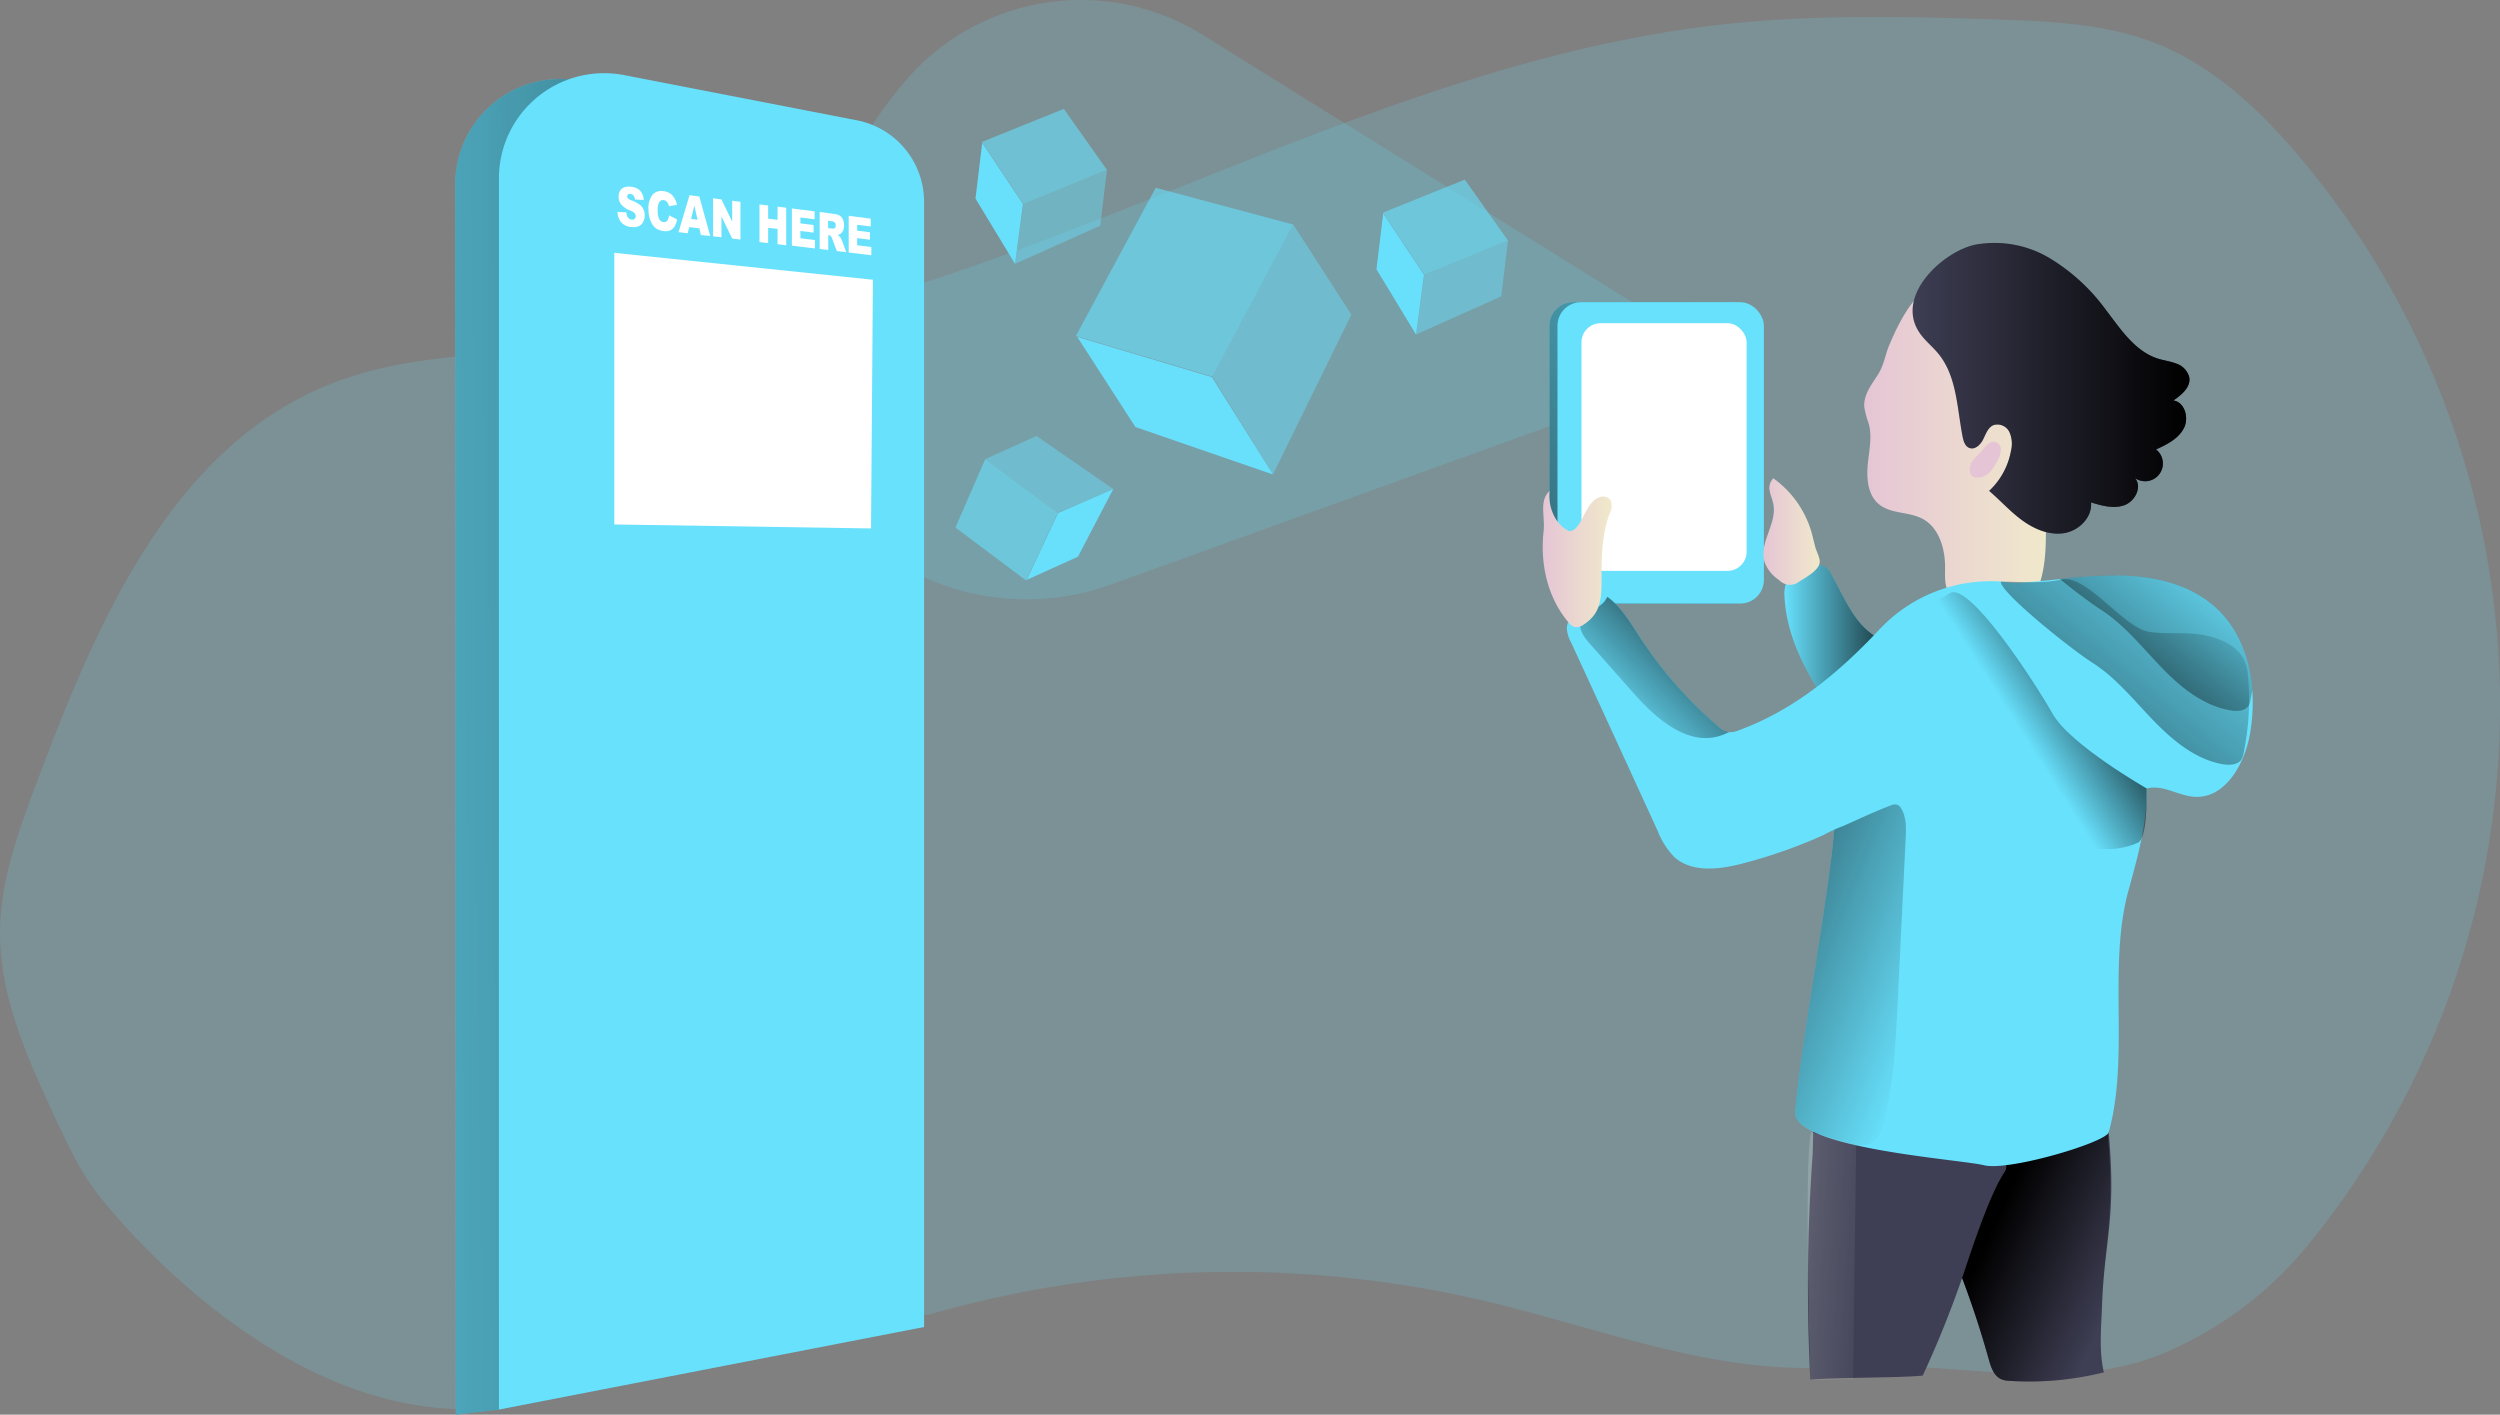 <svg id="Layer_1" data-name="Layer 1" xmlns="http://www.w3.org/2000/svg" xmlns:xlink="http://www.w3.org/1999/xlink" viewBox="0 0 489.22 276.83"><rect x="0" y="0" width="489.22" height="276.83" fill="#808080" stroke="none"/><defs><linearGradient id="linear-gradient" x1="22.94" y1="193.84" x2="282.81" y2="191.56" gradientUnits="userSpaceOnUse"><stop offset="0" stop-opacity="0"/><stop offset="0.99"/></linearGradient><linearGradient id="linear-gradient-2" x1="417.75" y1="297.92" x2="392.73" y2="286.55" xlink:href="#linear-gradient"/><linearGradient id="linear-gradient-3" x1="376.53" y1="107.19" x2="226.98" y2="191.91" gradientTransform="translate(652.68 271.24) rotate(180)" xlink:href="#linear-gradient"/><linearGradient id="linear-gradient-4" x1="352.11" y1="173.71" x2="378.48" y2="173.71" xlink:href="#linear-gradient"/><linearGradient id="linear-gradient-5" x1="367.73" y1="134.48" x2="403.63" y2="134.48" gradientUnits="userSpaceOnUse"><stop offset="0" stop-color="#e5c5d5"/><stop offset="0.42" stop-color="#ead4d1"/><stop offset="1" stop-color="#f0e9cb"/></linearGradient><linearGradient id="linear-gradient-6" x1="377.15" y1="122.97" x2="431.36" y2="122.97" xlink:href="#linear-gradient"/><linearGradient id="linear-gradient-7" x1="318.28" y1="187.78" x2="344.15" y2="161.63" xlink:href="#linear-gradient"/><linearGradient id="linear-gradient-8" x1="347.99" y1="151.02" x2="359.02" y2="151.02" xlink:href="#linear-gradient-5"/><linearGradient id="linear-gradient-9" x1="304.79" y1="156.39" x2="318.33" y2="156.39" xlink:href="#linear-gradient-5"/><linearGradient id="linear-gradient-10" x1="393.65" y1="138.24" x2="436.48" y2="162.88" xlink:href="#linear-gradient-5"/><linearGradient id="linear-gradient-11" x1="397.8" y1="189.32" x2="419.34" y2="175.6" xlink:href="#linear-gradient"/><linearGradient id="linear-gradient-12" x1="436.68" y1="155.69" x2="376.09" y2="228.53" xlink:href="#linear-gradient"/><linearGradient id="linear-gradient-13" x1="438.41" y1="155.89" x2="392.57" y2="211" xlink:href="#linear-gradient"/><linearGradient id="linear-gradient-14" x1="382.15" y1="242.88" x2="310.12" y2="214.45" xlink:href="#linear-gradient"/><linearGradient id="linear-gradient-15" x1="373.47" y1="293.78" x2="304.48" y2="289.61" gradientUnits="userSpaceOnUse"><stop offset="0.02" stop-color="#fff" stop-opacity="0"/><stop offset="0.58" stop-color="#fff" stop-opacity="0.39"/><stop offset="0.68" stop-color="#fff" stop-opacity="0.68"/><stop offset="1" stop-color="#fff"/></linearGradient></defs><title>AR</title><path d="M362.21,314.48c-23.22,1.74-45.67-7.41-68.32-12.8a215.78,215.78,0,0,0-109.51,2.67c-38.1-6.73-38.26,9.2-79.66,17.34-40.63,8-75.42-31.91-82.27-40.51-3.68-4.6-6.2-10-8.68-15.33C8.33,254.17,2.78,242,2.93,229.12c.11-10,3.66-19.58,7.16-28.94,11.57-30.89,26.08-65,56.54-77.64,17.54-7.3,37.25-6,56.19-7.34,75.46-5.5,141.86-55.06,217.06-63.4,17.77-2,35.7-1.58,53.56-1,10.74.35,21.73.81,31.7,4.81,11.1,4.46,20.09,13,27.8,22.12a166.76,166.76,0,0,1,1.22,213.39,72.64,72.64,0,0,1-25.43,19.62C408.18,320.69,385,312.76,362.21,314.48Z" transform="translate(-2.92 -47)" fill="#68e1fd" opacity="0.18" style="isolation:isolate"/><path d="M327.46,109.34,238.34,53.86a45.11,45.11,0,0,0-58.06,8.76c-9.21,10.73-16.7,24.34-16,39.89,1.71,38.67,6.83,51.18,6.83,51.18L182,159.12a48.71,48.71,0,0,0,38.37,2.25l103.16-37.25Z" transform="translate(-2.92 -47)" fill="#68e1fd" opacity="0.18" style="isolation:isolate"/><path d="M92.12,323.83l8.43-1,74.67-15V87.62a16.25,16.25,0,0,0-13.15-15.94l-45.52-8.84A20.6,20.6,0,0,0,92,83.06Z" transform="translate(-2.92 -47)" fill="#68e1fd"/><path d="M92.12,323.83l8.43-1,74.67-15V87.62a16.25,16.25,0,0,0-13.15-15.94l-45.52-8.84A20.6,20.6,0,0,0,92,83.06Z" transform="translate(-2.92 -47)" fill="url(#linear-gradient)"/><path d="M377.34,275.85A188.52,188.52,0,0,1,392.1,313c.43,1.55,1,3.3,2.49,3.92a4.88,4.88,0,0,0,1.66.3,59.81,59.81,0,0,0,18.37-1.67c-1-4.32-.5-8.81-.35-13.23.43-12.53,2.85-16.67,1.3-33.72-.05-.48-7.77-4.12-8.21-4.31a1.87,1.87,0,0,0-.85-.1l-10.37.44c-4.53.19-9.48.55-12.8,3.64-2.71,2.51-3.75,6.42-3.6,10.11s1.34,7.24,2.53,10.73" transform="translate(-2.92 -47)" fill="#3e3e54"/><path d="M377.34,275.85A188.52,188.52,0,0,1,392.1,313c.43,1.55,1,3.3,2.49,3.92a4.88,4.88,0,0,0,1.66.3,59.81,59.81,0,0,0,18.37-1.67c-1-4.32-.5-8.81-.35-13.23.43-12.53,2.66-17.23,1-34.86,0-.49-7.42-3-7.86-3.17a1.87,1.87,0,0,0-.85-.1l-10.37.44c-4.53.19-9.48.55-12.8,3.64-2.71,2.51-3.75,6.42-3.6,10.11s1.34,7.24,2.53,10.73" transform="translate(-2.92 -47)" fill="url(#linear-gradient-2)"/><path d="M357.18,317c4.21-.47,17.83-.35,22-.82a204.53,204.53,0,0,0,8.94-22.79c1.57-4.59,4.38-12.87,7-16.94a1.91,1.91,0,0,0,.41-1.21,1.87,1.87,0,0,0-.74-1.06c-5.09-4.56-10.21-9.15-16-12.73-4-2.45-12.84-7.59-17.8-6.15-3.72,1.08-3.1,14-3.38,17.92A359.3,359.3,0,0,0,357.18,317Z" transform="translate(-2.92 -47)" fill="#3e3e54"/><rect x="306.15" y="106.14" width="40.39" height="58.96" rx="4.6" transform="translate(649.76 224.24) rotate(-180)" fill="#68e1fd"/><rect x="306.15" y="106.14" width="40.39" height="58.96" rx="4.6" transform="translate(649.76 224.24) rotate(-180)" fill="url(#linear-gradient-3)"/><rect x="307.71" y="106.14" width="40.39" height="58.96" rx="4.6" transform="translate(652.88 224.24) rotate(-180)" fill="#68e1fd"/><rect x="312.42" y="110.25" width="32.31" height="48.46" rx="3.73" transform="translate(654.21 221.96) rotate(-180)" fill="#fff"/><path d="M361.21,159.21a3.3,3.3,0,0,0-1.17-1.36,3.44,3.44,0,0,0-2.56.06c-2,.6-4.36,1.43-5.1,3.43a6,6,0,0,0-.25,2.43c.37,7.5,3.93,14.5,8.24,20.64a15.68,15.68,0,0,0,3.86,4.17,6.07,6.07,0,0,0,5.43.9c1.86-.7,3-2.51,4-4.22,1.26-2.15,4.89-6.67,4.77-9.21s-3.17-2.54-5.07-3.05C366.38,171.11,364.45,165,361.21,159.21Z" transform="translate(-2.92 -47)" fill="#68e1fd"/><path d="M361.21,159.21a3.3,3.3,0,0,0-1.17-1.36,3.44,3.44,0,0,0-2.56.06c-2,.6-4.36,1.43-5.1,3.43a6,6,0,0,0-.25,2.43c.37,7.5,3.93,14.5,8.24,20.64a15.68,15.68,0,0,0,3.86,4.17,6.07,6.07,0,0,0,5.43.9c1.86-.7,3-2.51,4-4.22,1.26-2.15,4.89-6.67,4.77-9.21s-3.17-2.54-5.07-3.05C366.38,171.11,364.45,165,361.21,159.21Z" transform="translate(-2.92 -47)" fill="url(#linear-gradient-4)"/><path d="M367.74,126.7a20.06,20.06,0,0,0,.89,3.27c.69,2.64,0,5.42-.23,8.14s.09,5.81,2.19,7.55c2.33,1.94,5.86,1.44,8.54,2.86,3.27,1.75,4.45,5.9,4.42,9.61,0,1.73-.17,3.62.87,5a6.31,6.31,0,0,0,3.71,1.93A36.84,36.84,0,0,0,396,166a6.4,6.4,0,0,0,3.57-.73,5.81,5.81,0,0,0,2-2.77c2.43-5.83,1.48-12.43,1.69-18.74.12-3.66.65-7.34.07-11a35.11,35.11,0,0,0-2.41-7.57,44.57,44.57,0,0,0-5.7-10.82c-2.51-3.22-8.2-10.87-12.25-11.43-4.67-.65-8.42,7-10.33,11.57-.86,2-1,3.88-2.26,5.85S367.55,124.28,367.74,126.7Z" transform="translate(-2.92 -47)" fill="url(#linear-gradient-5)"/><path d="M389.36,94.9a21,21,0,0,1,14.56,2.57A37.74,37.74,0,0,1,415,107.62c2.88,3.76,5.67,8.1,10.17,9.55,1.22.38,2.5.54,3.68,1a3.84,3.84,0,0,1,2.49,2.69c.3,1.91-1.51,3.42-3.11,4.5,2.27.36,3.11,3.51,2,5.53s-3.31,3.12-5.4,4.06a3.48,3.48,0,0,1-4.1,5.62c1.43,1.71,0,4.53-2.09,5.29s-4.41.11-6.53-.54c.27,2.91-2.35,5.52-5.23,6s-5.8-.74-8.17-2.45-4.32-3.92-6.54-5.81a14.17,14.17,0,0,0,4.29-7.91,5.59,5.59,0,0,0-.35-3.66A2.61,2.61,0,0,0,393,130.2c-1.07.47-1.48,1.73-2,2.78s-1.61,2.1-2.7,1.68c-.84-.32-1.14-1.31-1.32-2.19-1.1-5.62-1.12-11.87-4.77-16.28-1.3-1.58-3-2.83-4-4.61C374.14,104.54,383.15,96.27,389.36,94.9Z" transform="translate(-2.92 -47)" fill="#3e3e54"/><path d="M389.36,94.9a21,21,0,0,1,14.56,2.57A37.74,37.74,0,0,1,415,107.62c2.88,3.76,5.67,8.1,10.17,9.55,1.22.38,2.5.54,3.68,1a3.84,3.84,0,0,1,2.49,2.69c.3,1.91-1.51,3.42-3.11,4.5,2.27.36,3.11,3.51,2,5.53s-3.31,3.12-5.4,4.06a3.48,3.48,0,0,1-4.1,5.62c1.43,1.71,0,4.53-2.09,5.29s-4.41.11-6.53-.54c.27,2.91-2.35,5.52-5.23,6s-5.8-.74-8.17-2.45-4.32-3.92-6.54-5.81a14.17,14.17,0,0,0,4.29-7.91,5.59,5.59,0,0,0-.35-3.66A2.61,2.61,0,0,0,393,130.2c-1.07.47-1.48,1.73-2,2.78s-1.61,2.1-2.7,1.68c-.84-.32-1.14-1.31-1.32-2.19-1.1-5.62-1.12-11.87-4.77-16.28-1.3-1.58-3-2.83-4-4.61C374.14,104.54,383.15,96.27,389.36,94.9Z" transform="translate(-2.92 -47)" fill="url(#linear-gradient-6)"/><path d="M443.14,191c-1.1,5.73-4.85,12.22-10.68,11.93-3.22-.16-6.32-2.48-9.43-1.63.06,6.75-1.77,13.34-3.56,19.84-4.14,14.86.23,32.58-3.9,47.44-.57,2-19.58,7.64-24.37,6.45-2.81-.7-15.34-1.72-25.05-3.91h0c-6.77-1.53-12.17-3.62-11.94-6.56.95-12.33,6.7-42.83,7.65-55.16l-2.09,1a98.45,98.45,0,0,1-15.91,5.59c-4.52,1.18-9.9,1.83-13.35-1.32a15.45,15.45,0,0,1-3.21-5.09q-8.47-18.5-17-37a5.93,5.93,0,0,1-.76-2.57c0-3.33,4.65-4.33,6.64-7a10.29,10.29,0,0,1,1.34.83c2.64,1.92,4.41,4.94,6.23,7.71a82.84,82.84,0,0,0,15.38,17.61,4.25,4.25,0,0,0,1.9,1.12l.2,0a4.71,4.71,0,0,0,2.09-.42c10.92-4.05,19.56-11.36,27.44-19.74a29.8,29.8,0,0,1,24.72-9.23,19.15,19.15,0,0,0,3.17.1c2.45-.15,4.88-.4,7.32-.66a96.24,96.24,0,0,1,12.23-.7c6.54.16,13.32,1.78,18.19,6.15,4.59,4.1,6.84,10.07,7.28,16.28A34.79,34.79,0,0,1,443.14,191Z" transform="translate(-2.92 -47)" fill="#68e1fd"/><path d="M341.23,190.25a5.41,5.41,0,0,1-.68.35c-7.08,3.13-13.8-3.28-18-8L314,172.94c-1.11-1.26-2.29-2.87-1.73-4.45.71-2,3.63-2.23,4.77-4a6.2,6.2,0,0,1,.44-.69c2.64,1.92,4.41,4.94,6.23,7.71a82.84,82.84,0,0,0,15.38,17.61,4.25,4.25,0,0,0,1.9,1.12Z" transform="translate(-2.92 -47)" fill="url(#linear-gradient-7)"/><path d="M357.33,150.89a19.67,19.67,0,0,0-7.39-10.29,2.65,2.65,0,0,0-.69,2.53c.16.9.56,1.75.71,2.65.66,3.76-2.84,7.46-1.77,11.12a7.31,7.31,0,0,0,2.91,3.64,2.88,2.88,0,0,0,3.92.25c1.19-.74,3.9-2.2,4-3.77.06-.87-.66-2.14-.88-3C357.87,153,357.64,151.93,357.33,150.89Z" transform="translate(-2.92 -47)" fill="url(#linear-gradient-8)"/><path d="M309.61,150.72c.51.49,1.35,0,1.81-.52,1.24-1.47,1.76-3.46,3.06-4.89a3.27,3.27,0,0,1,1.79-1.11,1.78,1.78,0,0,1,1.86.76,3.07,3.07,0,0,1-.22,2.53c-1.49,4-1.62,8.4-1.58,12.68,0,2.38,0,4.92-1.26,6.9a7.54,7.54,0,0,1-2.2,2.12,2.31,2.31,0,0,1-2,.46,2.24,2.24,0,0,1-.88-.71c-4.23-4.84-5.74-11.66-5-18,.32-2.86-.95-5.94,1.18-7.87-.32,1.36.14,5.83,3.47,7.69" transform="translate(-2.92 -47)" fill="url(#linear-gradient-9)"/><path d="M100.55,322.83l83.2-16.15V86.49A16.25,16.25,0,0,0,170.6,70.54L125.08,61.7a20.6,20.6,0,0,0-24.53,20.22Z" transform="translate(-2.92 -47)" fill="#68e1fd"/><path d="M393.38,133.45a1.56,1.56,0,0,1,1.09,1.52,4.25,4.25,0,0,1-.55,1.92,8.67,8.67,0,0,1-1.62,2.5,3.4,3.4,0,0,1-2.68,1.07,1.4,1.4,0,0,1-.72-.26,1.49,1.49,0,0,1-.52-1.09c-.15-1.43.82-2.35,1.76-3.25S392.06,133.17,393.38,133.45Z" transform="translate(-2.92 -47)" fill="url(#linear-gradient-10)"/><path d="M423,201.29s-15-8.55-18.42-14.62-16.49-26.24-20.19-23.54-7.69-.14-13.65,7c-5.48,6.53,30.13,50.94,50.52,41.79C423.09,211.07,423,203.54,423,201.29Z" transform="translate(-2.92 -47)" fill="url(#linear-gradient-11)"/><path d="M431.85,171c-2.81-.21-5.66.08-8.45-.37-4.91-.79-12.17-11.27-17-10.23-4,.85-7.17.44-11.94.43-.1,2.11,13.54,13.06,18.06,15.95s8,7.29,11.81,11.22,8.23,7.62,13.59,8.55c1.33.23,3,.14,3.66-1a3.71,3.71,0,0,0,.36-1.08,50.88,50.88,0,0,0,.8-16C442.14,173.26,436.55,171.31,431.85,171Z" transform="translate(-2.92 -47)" fill="url(#linear-gradient-12)"/><path d="M443.67,182c-.1.62-.22,1.24-.35,1.85A3.41,3.41,0,0,1,443,185c-.68,1.16-2.33,1.26-3.65,1-5.37-.93-9.83-4.61-13.59-8.54s-7.22-8.28-11.82-11.22c-1.73-1.11-4.8-3.4-7.93-5.93a96.24,96.24,0,0,1,12.23-.7c6.54.16,13.32,1.78,18.19,6.15C441,169.85,443.23,175.82,443.67,182Z" transform="translate(-2.92 -47)" fill="url(#linear-gradient-13)"/><path d="M375.84,211.09l-1.59,32.48c-.38,7.51-.75,15.06-2.46,22.38-.43,1.87-1.13,3.94-2.85,4.79a5.09,5.09,0,0,1-2.79.36h0c-6.77-1.53-12.17-3.62-11.94-6.56.95-12.33,6.7-42.83,7.65-55.16l-2.09,1a32.52,32.52,0,0,1,3.88-1.76c3.07-1.36,6.09-2.79,9.24-4a2,2,0,0,1,1.25-.16,1.63,1.63,0,0,1,.84.78C376,206.94,375.94,209.09,375.84,211.09Z" transform="translate(-2.92 -47)" fill="url(#linear-gradient-14)"/><path d="M366.15,271.1l-.59,45.79-8.38.15s-1.29-43.08.14-48.48Z" transform="translate(-2.92 -47)" fill="url(#linear-gradient-15)"/><polygon points="170.45 103.41 120.21 102.63 120.21 49.48 170.82 54.74 170.45 103.41" fill="#fff"/><path d="M123.74,88.48l1.74.07a2.35,2.35,0,0,0,.23.86,1,1,0,0,0,.81.56.69.69,0,0,0,.6-.16.72.72,0,0,0,.21-.52.94.94,0,0,0-.2-.56,2.55,2.55,0,0,0-.93-.55A4.28,4.28,0,0,1,124.48,87a2.39,2.39,0,0,1-.51-1.53,2.3,2.3,0,0,1,.26-1.08,1.57,1.57,0,0,1,.8-.72,2.82,2.82,0,0,1,1.45-.11,2.78,2.78,0,0,1,1.71.76,2.94,2.94,0,0,1,.7,1.81l-1.7-.09a1.66,1.66,0,0,0-.29-.78.92.92,0,0,0-.6-.31.5.5,0,0,0-.64.52.52.52,0,0,0,.13.34,1.53,1.53,0,0,0,.61.36,7.34,7.34,0,0,1,1.7.88,2.31,2.31,0,0,1,.75.94,2.72,2.72,0,0,1,.23,1.15,2.66,2.66,0,0,1-.31,1.3,1.71,1.71,0,0,1-.87.83,2.61,2.61,0,0,1-1.41.15,2.84,2.84,0,0,1-2.09-1A3.89,3.89,0,0,1,123.74,88.48Z" transform="translate(-2.92 -47)" fill="#fff"/><path d="M133.85,89.13l1.56.81a4,4,0,0,1-.49,1.37,2,2,0,0,1-.84.76,2.26,2.26,0,0,1-1.28.14,3.17,3.17,0,0,1-1.54-.54,3.36,3.36,0,0,1-1-1.38,5.73,5.73,0,0,1-.44-2.37,4.28,4.28,0,0,1,.77-2.79,2.28,2.28,0,0,1,2.17-.72,2.75,2.75,0,0,1,1.71.79,4.09,4.09,0,0,1,.93,1.89l-1.57.26a2.44,2.44,0,0,0-.18-.53,1.54,1.54,0,0,0-.36-.46,1,1,0,0,0-.49-.2.86.86,0,0,0-.93.52,3.06,3.06,0,0,0-.25,1.45,3.7,3.7,0,0,0,.3,1.76,1.06,1.06,0,0,0,.82.56.77.77,0,0,0,.77-.28A2.31,2.31,0,0,0,133.85,89.13Z" transform="translate(-2.92 -47)" fill="#fff"/><path d="M139.78,91.69l-2-.25-.27,1.21-1.81-.22,2.15-7.23,1.92.25,2.13,7.72L140.07,93ZM139.42,90l-.63-2.77-.62,2.61Z" transform="translate(-2.92 -47)" fill="#fff"/><path d="M142.46,85.8l1.63.21,2.11,4.36V86.28l1.62.21v7.39l-1.62-.2-2.1-4.32v4.07l-1.64-.19Z" transform="translate(-2.92 -47)" fill="#fff"/><path d="M151.54,87l1.7.22v2.57l1.84.23V87.43l1.69.22V95l-1.69-.21v-3l-1.84-.22v3l-1.7-.2Z" transform="translate(-2.92 -47)" fill="#fff"/><path d="M157.88,87.79l4.45.57v1.55l-2.78-.35v1.15l2.58.33v1.48l-2.58-.32v1.43l2.86.35v1.64l-4.53-.54Z" transform="translate(-2.92 -47)" fill="#fff"/><path d="M163.32,95.73V88.49l2.73.36a3.18,3.18,0,0,1,1.16.32,1.63,1.63,0,0,1,.64.74,2.79,2.79,0,0,1,.24,1.2,2.48,2.48,0,0,1-.18,1,1.4,1.4,0,0,1-1.09.86,1.64,1.64,0,0,1,.43.32,2.5,2.5,0,0,1,.26.41,2.55,2.55,0,0,1,.22.47l.79,2.18-1.84-.22-.87-2.31a1.81,1.81,0,0,0-.3-.59.65.65,0,0,0-.4-.22L165,93v2.93Zm1.65-4.1.69.09a1.75,1.75,0,0,0,.43,0,.37.37,0,0,0,.27-.19.85.85,0,0,0,.1-.4.93.93,0,0,0-.16-.56.92.92,0,0,0-.61-.27l-.72-.09Z" transform="translate(-2.92 -47)" fill="#fff"/><path d="M169,89.23l4.31.56v1.52L170.66,91v1.14l2.5.31v1.46l-2.5-.31V95l2.77.34v1.61L169,96.41Z" transform="translate(-2.92 -47)" fill="#fff"/><polygon points="226.16 36.74 210.53 65.75 237.25 73.71 253.08 43.95 226.16 36.74" fill="#68e1fd" opacity="0.59" style="isolation:isolate"/><polygon points="253.08 43.95 237.25 73.71 249.1 92.85 264.45 61.58 253.08 43.95" fill="#68e1fd" opacity="0.43" style="isolation:isolate"/><polygon points="210.81 65.93 237.16 73.8 249.1 92.85 222.18 83.56 210.81 65.93" fill="#68e1fd" opacity="0.98" style="isolation:isolate"/><polygon points="286.65 35.15 270.63 41.61 278.74 53.77 295.1 47.08 286.65 35.15" fill="#68e1fd" opacity="0.59" style="isolation:isolate"/><polygon points="295.1 47.08 278.74 53.77 277.1 65.46 293.77 58 295.1 47.08" fill="#68e1fd" opacity="0.43" style="isolation:isolate"/><polygon points="270.68 41.78 278.67 53.78 277.1 65.46 269.36 52.7 270.68 41.78" fill="#68e1fd" opacity="0.98" style="isolation:isolate"/><polygon points="208.18 21.31 192.16 27.77 200.27 39.94 216.62 33.24 208.18 21.31" fill="#68e1fd" opacity="0.59" style="isolation:isolate"/><polygon points="216.62 33.24 200.27 39.94 198.63 51.63 215.3 44.16 216.62 33.24" fill="#68e1fd" opacity="0.43" style="isolation:isolate"/><polygon points="192.21 27.94 200.2 39.94 198.63 51.63 190.89 38.86 192.21 27.94" fill="#68e1fd" opacity="0.98" style="isolation:isolate"/><polygon points="186.97 103.23 200.8 113.6 207 100.36 192.8 89.84 186.97 103.23" fill="#68e1fd" opacity="0.59" style="isolation:isolate"/><polygon points="192.8 89.84 207 100.36 217.85 95.7 202.83 85.31 192.8 89.84" fill="#68e1fd" opacity="0.43" style="isolation:isolate"/><polygon points="200.92 113.47 207.04 100.41 217.85 95.7 210.94 108.94 200.92 113.47" fill="#68e1fd" opacity="0.98" style="isolation:isolate"/></svg>